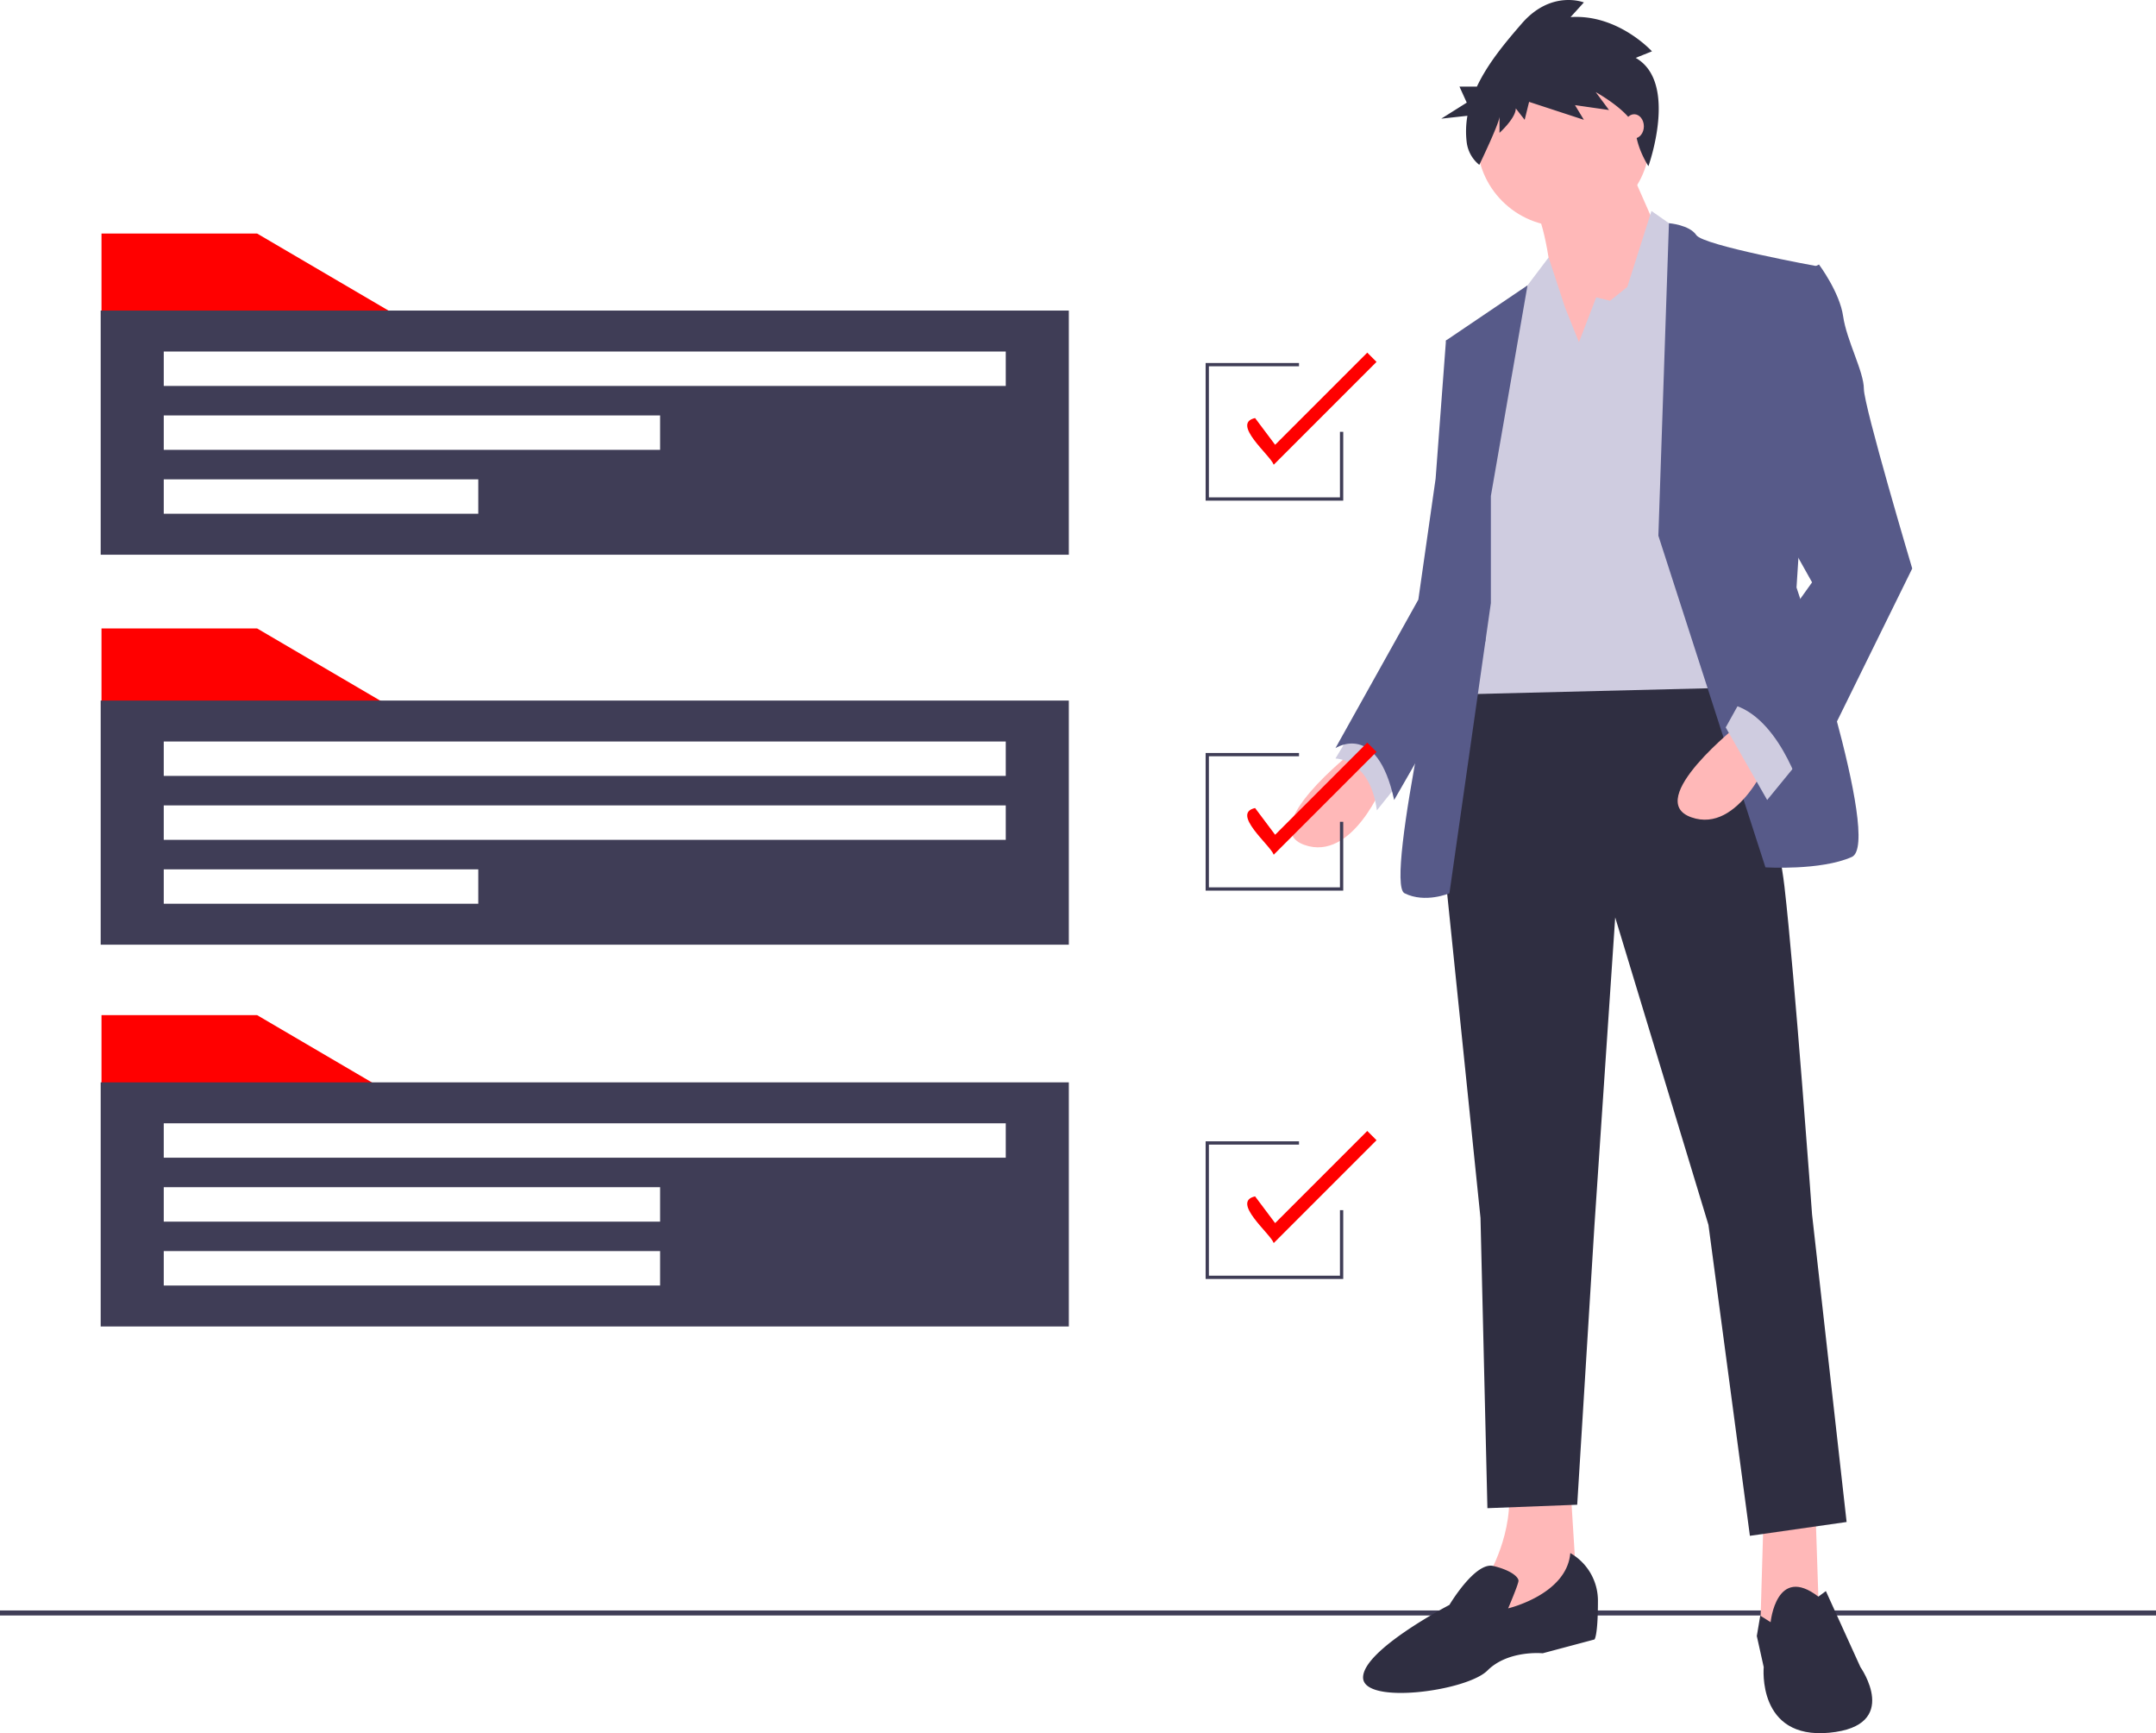 <svg id="b3347a10-18dd-4c71-91c3-38a98340ba03" data-name="Layer 1" xmlns="http://www.w3.org/2000/svg" width="963.51" height="774.364" viewBox="0 0 963.51 774.364"><title>project_completed</title><rect y="719.526" width="963.51" height="2.241" fill="#3f3d56"/><path d="M722.77,398.628s-43.217,33.956-21.609,41.674,35.5-27.783,35.5-27.783Z" transform="translate(-118.245 -62.818)" fill="#ffb8b8"/><path d="M724.313,386.28l-9.261,15.435s15.435,0,18.522,23.152l12.348-15.435Z" transform="translate(-118.245 -62.818)" fill="#cfcce0"/><polygon points="811.35 675.375 812.894 721.679 794.372 732.483 786.655 727.853 788.198 675.375 811.35 675.375" fill="#ffb8b8"/><path d="M820.009,725.845l3.087,49.391-43.217,18.522,3.087-26.239s12.348-20.065,9.261-41.674Z" transform="translate(-118.245 -62.818)" fill="#ffb8b8"/><path d="M886.378,353.868s24.696,64.826,29.326,104.956,12.348,146.63,12.348,146.63L943.487,742.823l-43.217,6.174L881.748,610.084,840.074,472.715l-9.261,137.369-7.717,125.021-40.13,1.543-3.087-129.652L762.9,441.846l9.261-78.717Z" transform="translate(-118.245 -62.818)" fill="#2f2e41"/><path d="M909.53,787.584s2.532-25.923,21.331-11.418l3.365-2.473,15.435,33.956s18.522,26.239-13.891,29.326-29.326-29.326-29.326-29.326l-3.087-13.891,1.543-9.097Z" transform="translate(-118.245 -62.818)" fill="#2f2e41"/><path d="M820.009,756.714a24.521,24.521,0,0,1,12.348,21.609c0,15.435-1.543,16.978-1.543,16.978L807.661,801.475s-15.435-1.543-24.696,7.717-55.565,15.435-55.565,3.087,38.587-32.413,38.587-32.413,11.459-19.352,19.621-17.393,11.249,5.046,11.249,6.589-4.63,12.348-4.63,12.348S818.465,775.236,820.009,756.714Z" transform="translate(-118.245 -62.818)" fill="#2f2e41"/><circle cx="698.677" cy="62.616" r="38.587" fill="#ffb8b8"/><path d="M845.476,135.466l16.978,38.587-46.304,66.369s-3.087-72.543-12.348-84.891S845.476,135.466,845.476,135.466Z" transform="translate(-118.245 -62.818)" fill="#ffb8b8"/><polygon points="705.622 152.909 713.34 132.844 719.513 134.387 727.231 128.213 738.035 94.257 753.47 105.061 773.535 307.256 648.514 310.343 665.492 169.887 680.927 129.757 692.068 115.028 699.448 137.474 705.622 152.909" fill="#cfcce0"/><path d="M859.367,302.161l4.723-139.62s9.168.707,12.255,5.337,54.022,13.891,54.022,13.891l-9.261,143.543s38.587,114.217,24.696,120.391-38.587,4.63-38.587,4.63Z" transform="translate(-118.245 -62.818)" fill="#575a89"/><path d="M784.509,284.411l16.374-94.098-36.439,24.642,9.261,67.913-7.717,46.304S736.661,457.28,745.922,461.911s20.065,0,20.065,0l18.522-129.652Z" transform="translate(-118.245 -62.818)" fill="#575a89"/><path d="M775.248,211.868l-10.804,3.087-4.63,61.739-7.717,54.022L715.053,397.085s18.522-12.348,26.239,23.152l40.796-71.026Z" transform="translate(-118.245 -62.818)" fill="#575a89"/><path d="M895.639,386.28s-43.217,33.956-21.609,41.674,35.5-27.783,35.5-27.783Z" transform="translate(-118.245 -62.818)" fill="#ffb8b8"/><polygon points="803.633 340.441 789.742 357.419 771.22 325.006 778.937 311.115 803.633 340.441" fill="#cfcce0"/><path d="M918.791,187.172l12.348-6.174s9.261,12.348,10.804,23.152,9.261,24.696,9.261,32.413,21.609,80.261,21.609,80.261L923.422,417.15s-10.804-37.043-33.956-40.13L928.052,322.998,906.443,284.411Z" transform="translate(-118.245 -62.818)" fill="#575a89"/><path d="M849.225,88.668l7.276-2.913S841.287,69.005,820.119,70.462l5.954-6.554s-14.553-5.826-27.783,9.467c-6.955,8.039-15.001,17.489-20.018,28.135h-7.793l3.252,7.161L762.349,115.832l11.684-1.286a40.018,40.018,0,0,0-.317,11.878,15.369,15.369,0,0,0,5.628,10.054h0s9.024-18.679,9.024-21.592v7.283s7.276-6.554,7.276-10.924l3.969,5.098,1.984-8.011,24.475,8.011-3.969-6.554,15.214,2.185-5.954-8.011s17.199,9.467,17.86,17.478c.661,8.011,5.696,15.602,5.696,15.602S868.408,99.592,849.225,88.668Z" transform="translate(-118.245 -62.818)" fill="#2f2e41"/><ellipse cx="730.318" cy="56.442" rx="4.322" ry="5.402" fill="#ffb8b8"/><polygon points="178.601 318.118 45.361 318.118 45.361 280.782 114.91 280.782 178.601 318.118" fill="#ff0000"/><path d="M163.24,375.811V484.893H595.905V375.811ZM331.987,466.591H191.426V451.217H331.987ZM567.72,438.039h-376.294V422.665h376.294Zm0-28.551h-376.294V394.114h376.294Z" transform="translate(-118.245 -62.818)" fill="#3f3d56"/><polygon points="178.601 141.685 45.361 141.685 45.361 104.348 114.91 104.348 178.601 141.685" fill="#ff0000"/><path d="M163.24,201.574V310.655H595.905V201.574ZM331.987,292.353H191.426V276.979H331.987Zm81.262-28.551H191.426V248.428H413.249Zm154.471-28.551h-376.294V219.876h376.294Z" transform="translate(-118.245 -62.818)" fill="#3f3d56"/><polygon points="178.601 490.891 45.361 490.891 45.361 453.555 114.91 453.555 178.601 490.891" fill="#ff0000"/><path d="M163.24,546.388V655.47H595.905V546.388Zm250.009,90.779H191.426V621.793H413.249Zm0-28.551H191.426V593.242H413.249Zm154.471-28.551h-376.294V564.69h376.294Z" transform="translate(-118.245 -62.818)" fill="#3f3d56"/><polygon points="600.285 223.679 538.789 223.679 538.789 162.183 580.519 162.183 580.519 163.647 540.254 163.647 540.254 222.215 598.821 222.215 598.821 192.931 600.285 192.931 600.285 223.679" fill="#3f3d56"/><path d="M687.466,270.456c-1.421-4.196-19.242-18.46-8.322-20.857l8.955,11.941,41.172-41.171,4.141,4.141Z" transform="translate(-118.245 -62.818)" fill="#ff0000"/><polygon points="600.285 397.916 538.789 397.916 538.789 336.42 580.519 336.42 580.519 337.885 540.254 337.885 540.254 396.452 598.821 396.452 598.821 367.168 600.285 367.168 600.285 397.916" fill="#3f3d56"/><path d="M687.466,444.694c-1.421-4.196-19.242-18.46-8.322-20.857l8.955,11.941,41.172-41.171,4.141,4.141Z" transform="translate(-118.245 -62.818)" fill="#ff0000"/><polygon points="600.285 571.421 538.789 571.421 538.789 509.926 580.519 509.926 580.519 511.39 540.254 511.39 540.254 569.957 598.821 569.957 598.821 540.673 600.285 540.673 600.285 571.421" fill="#3f3d56"/><path d="M687.466,618.199c-1.421-4.196-19.242-18.46-8.322-20.857l8.955,11.941,41.172-41.171,4.141,4.141Z" transform="translate(-118.245 -62.818)" fill="#ff0000"/></svg>